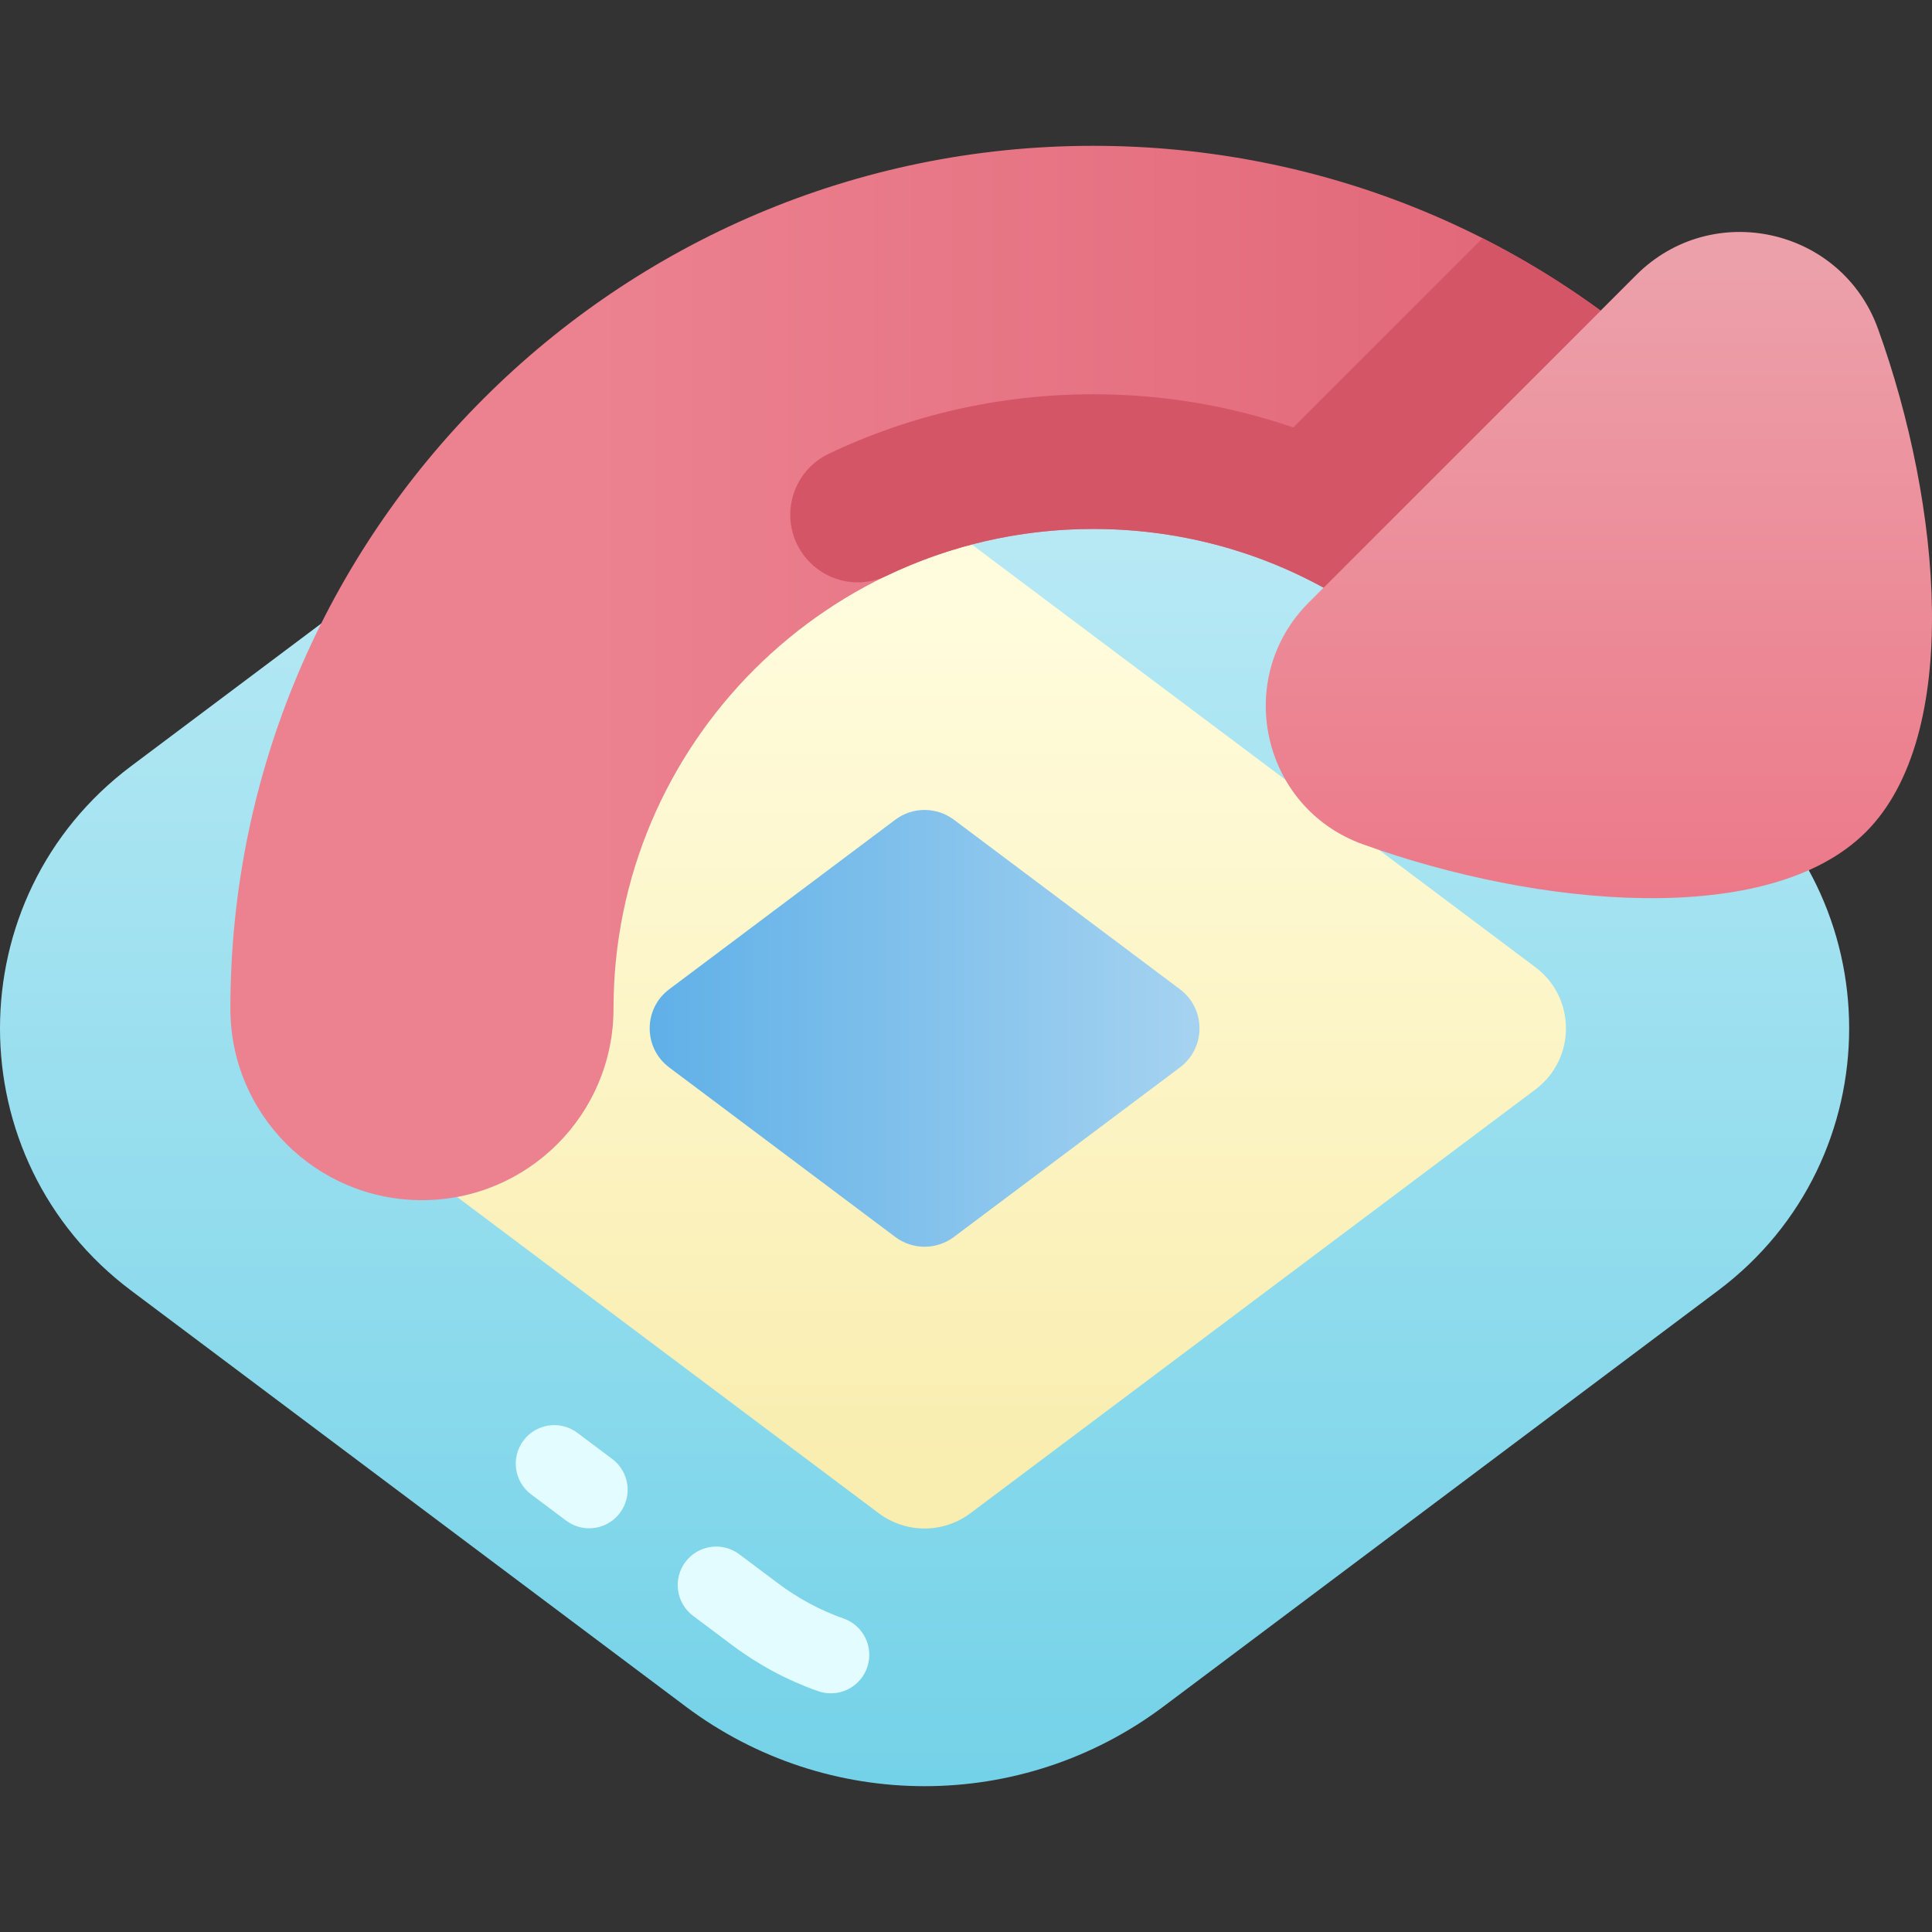 <svg id="Capa_1" enable-background="new 0 0 502 502" height="512" viewBox="0 0 502 502" width="512" xmlns="http://www.w3.org/2000/svg" xmlns:xlink="http://www.w3.org/1999/xlink"><rect x="0" y="0" width="502" height="502" fill="#333333" stroke="none"/><linearGradient id="SVGID_1_" gradientUnits="userSpaceOnUse" x1="240.237" x2="240.237" y1="462.515" y2="124.055"><stop offset="0" stop-color="#74d2e8"/><stop offset="1" stop-color="#baeaf5"/></linearGradient><linearGradient id="SVGID_2_" gradientUnits="userSpaceOnUse" x1="240.237" x2="240.237" y1="382.028" y2="158.658"><stop offset="0" stop-color="#f9edaf"/><stop offset="1" stop-color="#fffcdd"/></linearGradient><linearGradient id="SVGID_3_" gradientUnits="userSpaceOnUse" x1="506.316" x2="146.73" y1="174.865" y2="174.865"><stop offset="0" stop-color="#dd5c6e"/><stop offset="1" stop-color="#ec8290"/></linearGradient><linearGradient id="SVGID_4_" gradientUnits="userSpaceOnUse" x1="415.447" x2="415.447" y1="273.93" y2="70.561"><stop offset="0" stop-color="#ec6f80"/><stop offset="1" stop-color="#eca0aa"/></linearGradient><linearGradient id="SVGID_5_" gradientUnits="userSpaceOnUse" x1="143.846" x2="308.329" y1="267.2" y2="267.2"><stop offset="0" stop-color="#53aae6"/><stop offset="1" stop-color="#a4d2f0"/></linearGradient><g><path d="m302.272 90.964 144.135 108.101c45.423 34.067 45.423 102.201 0 136.268l-144.135 108.102c-36.761 27.571-87.308 27.571-124.07 0l-144.135-108.102c-45.423-34.067-45.423-102.201 0-136.268l144.135-108.101c36.761-27.571 87.308-27.571 124.07 0z" fill="url(#SVGID_1_)"/><path d="m81.53 251.309 146.788-110.091c7.063-5.297 16.774-5.297 23.837 0l146.788 110.091c10.594 7.946 10.594 23.837 0 31.782l-146.788 110.091c-7.063 5.297-16.774 5.297-23.837 0l-146.788-110.091c-10.594-7.946-10.594-23.837 0-31.782z" fill="url(#SVGID_2_)"/><path d="m109.636 311.844c-27.49 0-49.776-22.286-49.776-49.776 0-123.614 100.568-224.181 224.182-224.181 59.882 0 116.179 23.319 158.52 65.662 19.438 19.439 19.438 50.956-.001 70.394s-50.955 19.437-70.394-.001c-23.538-23.539-54.835-36.503-88.125-36.503-68.721 0-124.63 55.909-124.63 124.629.001 27.49-22.285 49.776-49.776 49.776z" fill="url(#SVGID_3_)"/><path d="m340.08 156.531c-19.745 19.745-12.284 53.348 13.983 62.822 45.74 16.499 105.665 21.928 130.752-3.159 25.086-25.086 19.658-85.012 3.159-130.752-9.475-26.267-43.077-33.728-62.822-13.983z" fill="url(#SVGID_4_)"/><path d="m173.891 257.038 58.725-44.044c4.516-3.387 10.726-3.387 15.243 0l58.725 44.044c6.774 5.081 6.774 15.242 0 20.323l-58.725 44.043c-4.516 3.387-10.726 3.387-15.242 0l-58.725-44.043c-6.776-5.08-6.776-15.242-.001-20.323z" fill="url(#SVGID_5_)"/><path d="m385.217 61.895-49.176 49.176c-16.512-5.671-34.026-8.632-51.998-8.632-24.251 0-47.609 5.415-68.679 15.458-9.828 4.685-13.094 17.075-6.815 25.969 4.9 6.941 14.104 9.439 21.764 5.763 16.276-7.812 34.5-12.191 53.729-12.191 21.272 0 41.725 5.301 59.865 15.264l71.99-71.991c-9.754-7.121-20.009-13.409-30.68-18.816z" fill="#d45566"/><g fill="#e3fcff"><path d="m153.078 397.099c-2.088 0-4.193-.651-5.992-2.001l-9.069-6.802c-4.418-3.313-5.314-9.581-2-14 3.313-4.418 9.582-5.314 14-2l9.069 6.802c4.418 3.313 5.313 9.581 2 14-1.964 2.619-4.968 4.001-8.008 4.001z"/><path d="m215.875 439.985c-1.102 0-2.222-.184-3.32-.57-7.977-2.808-15.497-6.839-22.353-11.98l-10.109-7.582c-4.418-3.313-5.314-9.582-2-14 3.313-4.418 9.583-5.314 14-2l10.109 7.582c5.224 3.918 10.94 6.984 16.993 9.115 5.21 1.834 7.946 7.544 6.112 12.753-1.447 4.111-5.308 6.682-9.432 6.682z"/></g></g></svg>
